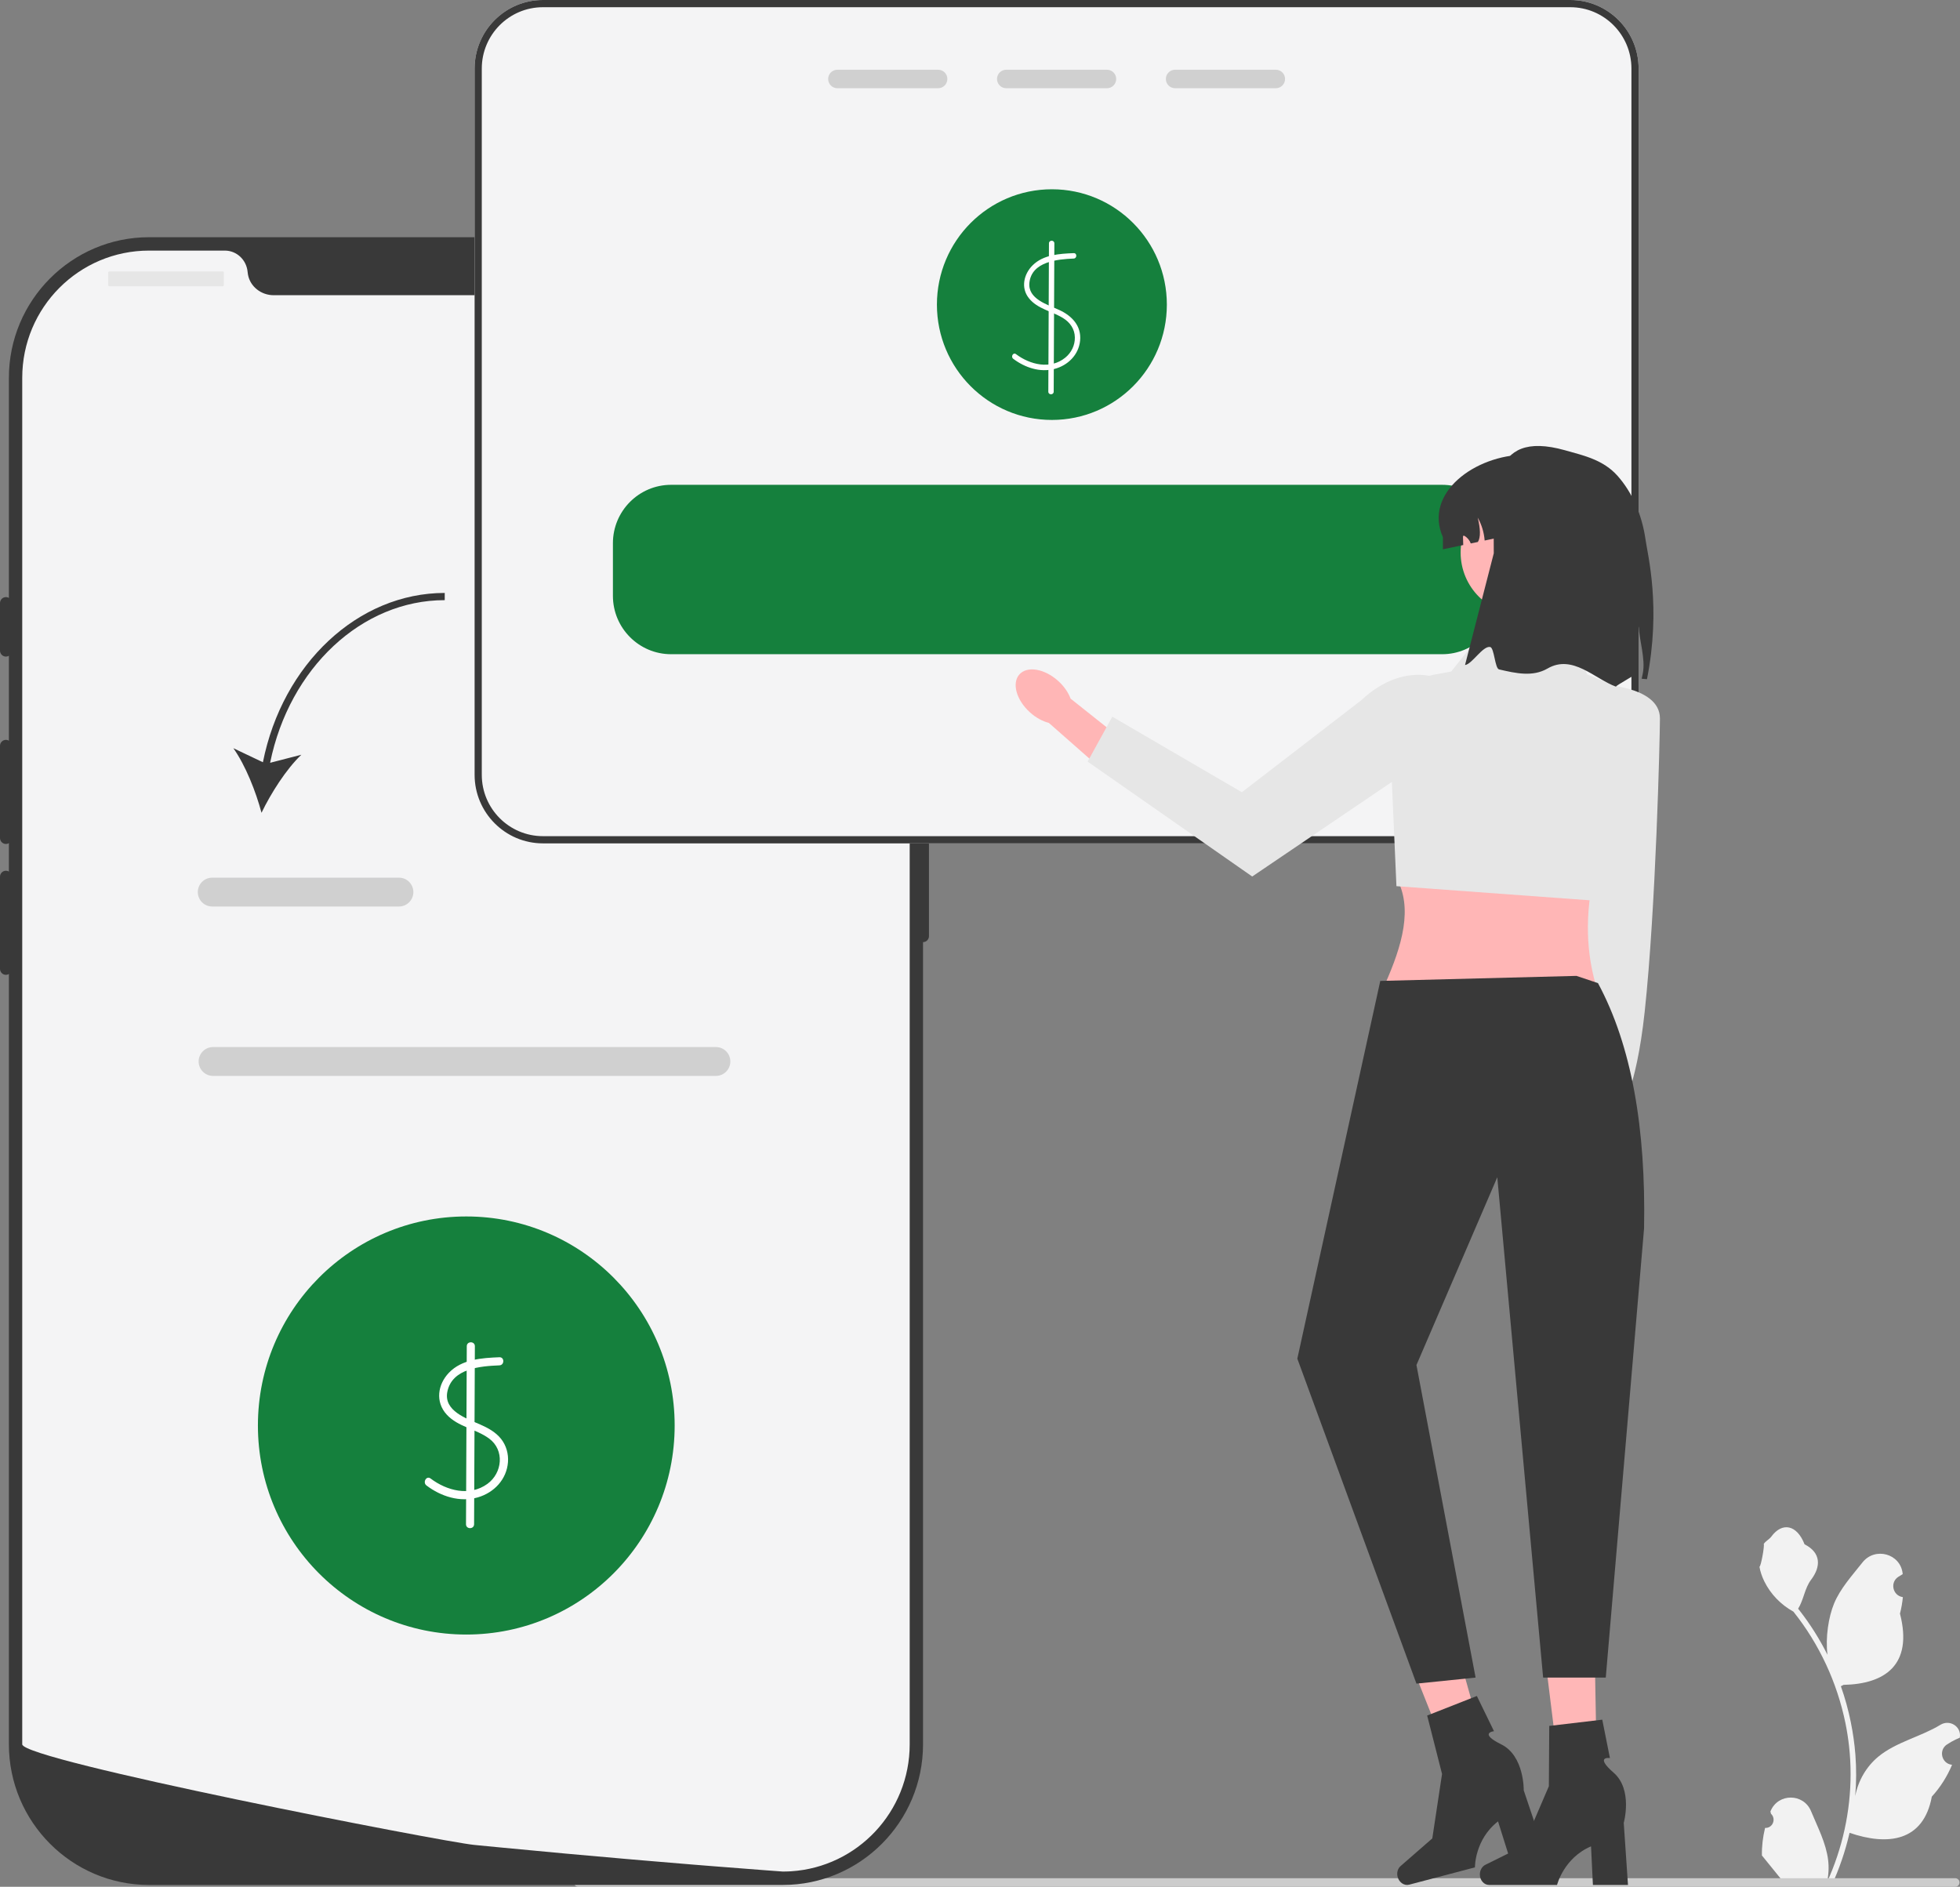 <svg width="402" height="387" viewBox="0 0 402 387" fill="none" xmlns="http://www.w3.org/2000/svg">
<rect x="0" y="0" width="402" height="387" fill="#808080" stroke="none"/>
<g clip-path="url(#clip0_39_174)">
<path d="M362.019 374.926C363.542 375.021 364.383 373.124 363.231 372.018L363.117 371.561C363.132 371.524 363.147 371.488 363.162 371.451C364.702 367.769 369.919 367.794 371.445 371.482C372.8 374.756 374.525 378.035 374.95 381.496C375.14 383.024 375.054 384.581 374.716 386.08C377.891 379.123 379.561 371.526 379.561 363.887C379.561 361.967 379.457 360.048 379.242 358.133C379.066 356.567 378.824 355.011 378.51 353.468C376.811 345.132 373.132 337.191 367.825 330.559C365.274 329.16 363.147 326.973 361.862 324.352C361.4 323.407 361.038 322.39 360.867 321.353C361.157 321.392 361.962 316.956 361.743 316.684C362.147 316.068 362.871 315.762 363.313 315.161C365.511 312.172 368.538 312.693 370.119 316.755C373.495 318.465 373.528 321.3 371.456 324.027C370.138 325.762 369.957 328.11 368.801 329.967C368.92 330.12 369.043 330.268 369.162 330.421C371.344 333.228 373.231 336.246 374.822 339.416C374.373 335.893 375.036 331.648 376.168 328.912C377.456 325.794 379.871 323.169 381.997 320.473C384.551 317.236 389.788 318.649 390.238 322.753C390.242 322.792 390.246 322.832 390.251 322.872C389.935 323.051 389.625 323.24 389.323 323.441C387.599 324.585 388.195 327.266 390.238 327.582L390.284 327.589C390.17 328.73 389.975 329.862 389.689 330.975C392.417 341.558 386.528 345.412 378.119 345.585C377.934 345.681 377.753 345.776 377.567 345.867C378.419 348.273 379.1 350.742 379.604 353.244C380.056 355.455 380.37 357.689 380.546 359.933C380.765 362.765 380.746 365.611 380.508 368.437L380.523 368.337C381.127 365.224 382.812 362.316 385.258 360.301C388.902 357.298 394.051 356.192 397.982 353.778C399.875 352.616 402.3 354.117 401.97 356.319L401.954 356.424C401.368 356.663 400.797 356.94 400.245 357.25C399.929 357.429 399.62 357.619 399.318 357.819C397.594 358.963 398.189 361.644 400.232 361.96L400.278 361.967C400.312 361.972 400.34 361.977 400.373 361.982C399.369 364.374 397.97 366.594 396.219 368.509C394.513 377.747 387.188 378.624 379.352 375.934H379.347C378.491 379.677 377.239 383.334 375.63 386.82H362.352C362.304 386.672 362.262 386.519 362.219 386.371C363.447 386.448 364.684 386.376 365.893 386.152C364.908 384.939 363.923 383.716 362.937 382.504C362.914 382.48 362.894 382.456 362.875 382.432C362.376 381.811 361.871 381.195 361.372 380.575L361.371 380.574C361.34 378.668 361.568 376.769 362.019 374.926Z" fill="#F2F2F2"/>
<path d="M117.714 386.12C117.714 386.608 118.105 387 118.591 387H401.02C401.506 387 401.897 386.608 401.897 386.12C401.897 385.632 401.506 385.241 401.02 385.241H118.591C118.105 385.241 117.714 385.632 117.714 386.12Z" fill="#CCCCCC"/>
<path d="M160.57 386.625H30.571C14.72 386.625 1.824 373.687 1.824 357.784V77.497C1.824 61.594 14.72 48.656 30.571 48.656H160.57C176.421 48.656 189.317 61.594 189.317 77.497V357.784C189.317 373.687 176.421 386.625 160.57 386.625Z" fill="#393939"/>
<path d="M189.317 151.755C188.647 151.755 188.101 152.302 188.101 152.975V192.018C188.101 192.691 188.647 193.238 189.317 193.238C189.988 193.238 190.533 192.691 190.533 192.018V152.975C190.533 152.302 189.988 151.755 189.317 151.755Z" fill="#393939"/>
<path d="M186.581 77.497V357.779C186.581 371.621 175.843 382.944 162.264 383.822H162.258C162.058 383.835 161.857 383.847 161.65 383.853C161.291 383.871 160.933 383.877 160.568 383.877C160.568 383.877 159.23 383.78 156.786 383.597C154.317 383.414 150.723 383.139 146.242 382.779C144.898 382.676 143.481 382.56 141.985 382.438C139.006 382.194 135.734 381.925 132.226 381.62C130.827 381.504 129.38 381.376 127.902 381.248C120.35 380.595 111.892 379.833 102.971 378.966C101.463 378.826 99.943 378.68 98.411 378.527C98.01 378.485 97.602 378.448 97.195 378.405C90.834 377.777 4.561 361.049 4.561 357.779V77.497C4.561 63.081 16.205 51.399 30.574 51.399H46.104C48.585 51.399 50.58 53.339 50.792 55.822C50.811 55.986 50.829 56.151 50.859 56.316C51.309 58.811 53.59 60.55 56.119 60.55H135.023C137.552 60.55 139.833 58.811 140.283 56.316C140.313 56.151 140.331 55.986 140.349 55.822C140.562 53.339 142.557 51.399 145.038 51.399H160.568C174.937 51.399 186.581 63.081 186.581 77.497Z" fill="#F4F4F5"/>
<path d="M1.216 122.472C0.545 122.472 0 123.019 0 123.692V133.453C0 134.126 0.545 134.673 1.216 134.673C1.887 134.673 2.432 134.126 2.432 133.453V123.692C2.432 123.019 1.887 122.472 1.216 122.472Z" fill="#393939"/>
<path d="M1.216 151.755C0.545 151.755 0 152.302 0 152.975V171.887C0 172.559 0.545 173.107 1.216 173.107C1.887 173.107 2.432 172.559 2.432 171.887V152.975C2.432 152.302 1.887 151.755 1.216 151.755Z" fill="#393939"/>
<path d="M1.216 178.597C0.545 178.597 0 179.144 0 179.817V198.729C0 199.402 0.545 199.949 1.216 199.949C1.887 199.949 2.432 199.402 2.432 198.729V179.817C2.432 179.144 1.887 178.597 1.216 178.597Z" fill="#393939"/>
<path d="M45.681 55.672H22.423C22.297 55.672 22.195 55.774 22.195 55.901V58.492C22.195 58.619 22.297 58.722 22.423 58.722H45.681C45.807 58.722 45.909 58.619 45.909 58.492V55.901C45.909 55.774 45.807 55.672 45.681 55.672Z" fill="#E6E6E6"/>
<path d="M148.881 58.722C150.224 58.722 151.313 57.629 151.313 56.282C151.313 54.934 150.224 53.841 148.881 53.841C147.537 53.841 146.448 54.934 146.448 56.282C146.448 57.629 147.537 58.722 148.881 58.722Z" fill="#E6E6E6"/>
<path d="M155.569 58.722C156.913 58.722 158.002 57.629 158.002 56.282C158.002 54.934 156.913 53.841 155.569 53.841C154.226 53.841 153.137 54.934 153.137 56.282C153.137 57.629 154.226 58.722 155.569 58.722Z" fill="#E6E6E6"/>
<path d="M162.258 58.722C163.601 58.722 164.69 57.629 164.69 56.282C164.69 54.934 163.601 53.841 162.258 53.841C160.915 53.841 159.826 54.934 159.826 56.282C159.826 57.629 160.915 58.722 162.258 58.722Z" fill="#E6E6E6"/>
<path d="M146.846 220.679H43.687C42.062 220.679 40.74 219.352 40.74 217.722C40.74 216.092 42.062 214.765 43.687 214.765H146.846C148.472 214.765 149.794 216.092 149.794 217.722C149.794 219.352 148.472 220.679 146.846 220.679Z" fill="#D0D0D0"/>
<path d="M95.637 335.263C119.24 335.263 138.374 316.067 138.374 292.387C138.374 268.707 119.24 249.51 95.637 249.51C72.033 249.51 52.899 268.707 52.899 292.387C52.899 316.067 72.033 335.263 95.637 335.263Z" fill="#15803D"/>
<path d="M102.429 278.387C98.822 278.536 94.745 278.784 92.079 281.561C89.763 283.973 89.255 287.552 91.604 290.128C93.959 292.71 97.62 293.059 100.334 295.074C103.522 297.439 103.055 302.118 99.97 304.36C96.333 307.003 91.637 305.771 88.312 303.256C87.46 302.611 86.633 304.055 87.475 304.692C90.454 306.945 94.342 308.2 98.025 307.122C101.349 306.148 103.926 303.429 104.188 299.892C104.314 298.204 103.835 296.49 102.789 295.157C101.684 293.75 100.093 292.885 98.485 292.18C95.716 290.967 90.949 289.398 91.754 285.45C92.73 280.664 98.536 280.211 102.429 280.05C103.492 280.006 103.498 278.343 102.429 278.387Z" fill="white"/>
<path d="M95.738 276.123L95.579 312.637C95.574 313.708 97.232 313.709 97.237 312.637L97.396 276.123C97.4 275.053 95.743 275.051 95.738 276.123Z" fill="white"/>
<path d="M322.068 0H111.357C103.628 0 97.343 6.306 97.343 14.061V158.925C97.343 166.68 103.628 172.985 111.357 172.985H322.068C329.798 172.985 336.083 166.68 336.083 158.925V14.061C336.083 6.306 329.798 0 322.068 0Z" fill="#F4F4F5"/>
<path d="M215.744 86.135C228.766 86.135 239.323 75.544 239.323 62.479C239.323 49.414 228.766 38.822 215.744 38.822C202.721 38.822 192.164 49.414 192.164 62.479C192.164 75.544 202.721 86.135 215.744 86.135Z" fill="#15803D"/>
<path d="M220.217 51.922C217.298 52.043 214.012 52.228 211.804 54.408C209.976 56.213 209.336 59.023 211.017 61.148C212.786 63.386 215.729 63.81 218.038 65.24C219.474 66.129 220.425 67.476 220.456 69.206C220.485 70.826 219.74 72.34 218.494 73.355C215.438 75.846 211.269 74.815 208.378 72.636C207.809 72.208 207.257 73.17 207.82 73.594C210.215 75.398 213.298 76.446 216.278 75.67C219.021 74.955 221.231 72.79 221.528 69.897C221.841 66.849 219.846 64.773 217.258 63.582C214.893 62.493 210.745 61.333 211.136 57.951C211.633 53.651 216.88 53.169 220.217 53.031C220.926 53.002 220.929 51.893 220.217 51.922Z" fill="white"/>
<path d="M215.144 49.911L215.012 80.338C215.009 81.051 216.114 81.052 216.117 80.338L216.25 49.911C216.253 49.198 215.148 49.197 215.144 49.911Z" fill="white"/>
<path d="M322.068 0H111.357C103.628 0 97.343 6.306 97.343 14.061V158.925C97.343 166.68 103.628 172.985 111.357 172.985H322.068C329.798 172.985 336.083 166.68 336.083 158.925V14.061C336.083 6.306 329.798 0 322.068 0ZM334.609 158.925C334.609 165.866 328.987 171.507 322.068 171.507H111.357C104.438 171.507 98.816 165.866 98.816 158.925V14.061C98.816 7.119 104.438 1.479 111.357 1.479H322.068C328.987 1.479 334.609 7.119 334.609 14.061V158.925Z" fill="#393939"/>
<path d="M192.419 14.305H171.743C170.704 14.305 169.856 15.155 169.856 16.197C169.856 17.247 170.704 18.097 171.743 18.097H192.419C193.458 18.097 194.305 17.247 194.305 16.197C194.305 15.155 193.458 14.305 192.419 14.305Z" fill="#D0D0D0"/>
<path d="M227.051 14.305H206.375C205.336 14.305 204.488 15.155 204.488 16.197C204.488 17.247 205.336 18.097 206.375 18.097H227.051C228.09 18.097 228.937 17.247 228.937 16.197C228.937 15.155 228.09 14.305 227.051 14.305Z" fill="#D0D0D0"/>
<path d="M261.683 14.305H241.007C239.968 14.305 239.12 15.155 239.12 16.197C239.12 17.247 239.968 18.097 241.007 18.097H261.683C262.722 18.097 263.569 17.247 263.569 16.197C263.569 15.155 262.722 14.305 261.683 14.305Z" fill="#D0D0D0"/>
<path d="M295.784 99.441H137.641C131.061 99.441 125.711 104.808 125.711 111.41V122.218C125.711 128.819 131.061 134.186 137.641 134.186H295.784C302.364 134.186 307.714 128.819 307.714 122.218V111.41C307.714 104.808 302.364 99.441 295.784 99.441Z" fill="#15803D"/>
<path d="M53.922 156.346L47.858 153.464C50.345 156.947 52.489 162.386 53.636 166.713C55.579 162.682 58.711 157.749 61.811 154.803L55.401 156.457C59.351 137.038 74.205 123.097 91.216 123.097V121.619C73.448 121.619 57.955 136.144 53.922 156.346Z" fill="#393939"/>
<path d="M81.834 185.934H43.517C41.892 185.934 40.57 184.608 40.57 182.977C40.57 181.347 41.892 180.02 43.517 180.02H81.834C83.459 180.02 84.781 181.347 84.781 182.977C84.781 184.608 83.459 185.934 81.834 185.934Z" fill="#D0D0D0"/>
<path d="M336.726 176.303L336.34 206.494L328.852 233.406L322.867 231.166L325.524 206.498L325.175 173.115L336.726 176.303Z" fill="#FFB6B6"/>
<path d="M328.826 237.746C329.529 233.876 328.241 230.4 325.951 229.982C323.661 229.563 321.235 232.361 320.533 236.231C319.83 240.101 321.118 243.577 323.408 243.996C325.698 244.414 328.124 241.616 328.826 237.746Z" fill="#FFB6B6"/>
<path d="M327.64 140.356C327.64 140.356 340.467 140.533 340.456 147.369C340.45 151.228 339.624 186.271 337.325 207.559C335.551 223.975 332.167 228.258 332.167 228.258L324.061 209.776L327.64 140.356Z" fill="#E6E6E6"/>
<path d="M327.311 202.037H283.993C287.624 193.909 289.856 186.168 286.366 180.01L327.311 177.629C325.264 185.941 325.014 194.099 327.311 202.037Z" fill="#FFB6B6"/>
<path d="M321.97 130.002L304.761 128.812L297.641 137.742L294.031 138.4C288.62 139.387 284.766 144.232 285.008 149.745L286.412 181.764L327.544 184.773L337.398 143.077L325.53 138.337L321.97 130.002Z" fill="#E6E6E6"/>
<path d="M217.026 139.661C218.247 140.763 219.118 142.05 219.579 143.299L231.87 153.059L227.07 158.791L215.118 148.273C213.832 147.945 212.464 147.212 211.244 146.11C208.454 143.592 207.488 140.108 209.084 138.327C210.681 136.547 214.237 137.144 217.026 139.661Z" fill="#FFB6B6"/>
<path d="M303.928 147.878L256.831 179.784L223.071 156.213L228.139 147.002L254.71 162.495L279.214 143.618C287.94 135.395 298.876 136.989 303.928 147.878Z" fill="#E6E6E6"/>
<path d="M312.345 126.138C319.396 126.138 325.112 120.403 325.112 113.329C325.112 106.256 319.396 100.521 312.345 100.521C305.294 100.521 299.578 106.256 299.578 113.329C299.578 120.403 305.294 126.138 312.345 126.138Z" fill="#FFB6B6"/>
<path d="M329.698 110.183V112.667L315.3 108.601L304.505 110.87C304.38 109.222 303.893 107.603 303.083 106.169C303.647 108.469 303.71 110.248 303.112 111.166L301.661 111.469C301.425 110.826 300.968 110.264 300.371 109.924C300.312 109.887 300.239 109.857 300.172 109.88C300.069 109.917 300.062 110.05 300.062 110.153C300.077 110.7 300.091 111.247 300.113 111.794L295.943 112.667V110.183C291.942 101.151 302.487 93.335 312.824 93.254C317.488 93.217 321.703 95.146 324.761 98.207C327.812 101.275 329.698 105.503 329.698 110.183Z" fill="#393939"/>
<path d="M337.798 139.308L336.711 139.218C336.788 138.861 336.865 138.509 336.936 138.152C337.539 135.158 336.212 131.348 336.115 128.471C335.603 131.51 336.478 135.249 335.573 138.134C335.472 138.455 331.537 140.524 331.43 140.84C327.075 139.242 322.541 134.138 317.406 137.119C314.369 138.882 310.904 138.109 307.457 137.302C306.603 137.102 306.484 132.874 305.64 132.708C304.127 132.41 301.906 136.254 300.482 136.404L306.377 113.487C306.377 101.02 305.226 87.941 320.966 92.349C324.925 93.457 328.844 94.326 331.765 97.605C334.687 100.887 336.768 105.475 337.505 110.699C337.949 113.851 340.723 124.552 337.798 139.308Z" fill="#393939"/>
<path d="M327.633 369.76L320.606 369.927L316.689 338.254L327.059 338.008L327.633 369.76Z" fill="#FFB7B7"/>
<path d="M303.524 384.469C303.524 385.66 304.366 386.625 305.406 386.625H319.354C319.354 386.625 320.726 381.09 326.323 378.708L326.709 386.625H333.904L333.033 373.894C333.033 373.894 334.957 367.083 330.96 363.601C326.963 360.119 330.2 360.604 330.2 360.604L328.628 352.724L317.755 354.007L317.675 366.376L312.398 378.654L304.659 382.489C303.97 382.831 303.524 383.609 303.524 384.469Z" fill="#393939"/>
<path d="M306.254 364.599L299.499 366.549L287.699 336.91L297.668 334.032L306.254 364.599Z" fill="#FFB7B7"/>
<path d="M286.655 384.964C286.956 386.116 288.015 386.835 289.02 386.57L302.512 383.02C302.512 383.02 302.439 377.316 307.25 373.587L309.626 381.147L316.586 379.315L312.522 367.222C312.522 367.222 312.661 360.144 307.914 357.794C303.167 355.444 306.421 355.088 306.421 355.088L302.907 347.867L292.715 351.876L295.766 363.861L293.768 377.08L287.252 382.76C286.672 383.266 286.437 384.132 286.655 384.964Z" fill="#393939"/>
<path d="M323.324 200.166L327.745 201.645C334.658 214.453 337.588 231.462 337.2 251.972L329.347 344.091H316.499L307.096 241.467L290.517 279.985L302.647 344.091L290.517 345.332L266.085 278.672L283.1 201.197L323.324 200.166Z" fill="#393939"/>
</g>
<defs>
<clipPath id="clip0_39_174">
<rect width="402" height="387" fill="white"/>
</clipPath>
</defs>
</svg>
